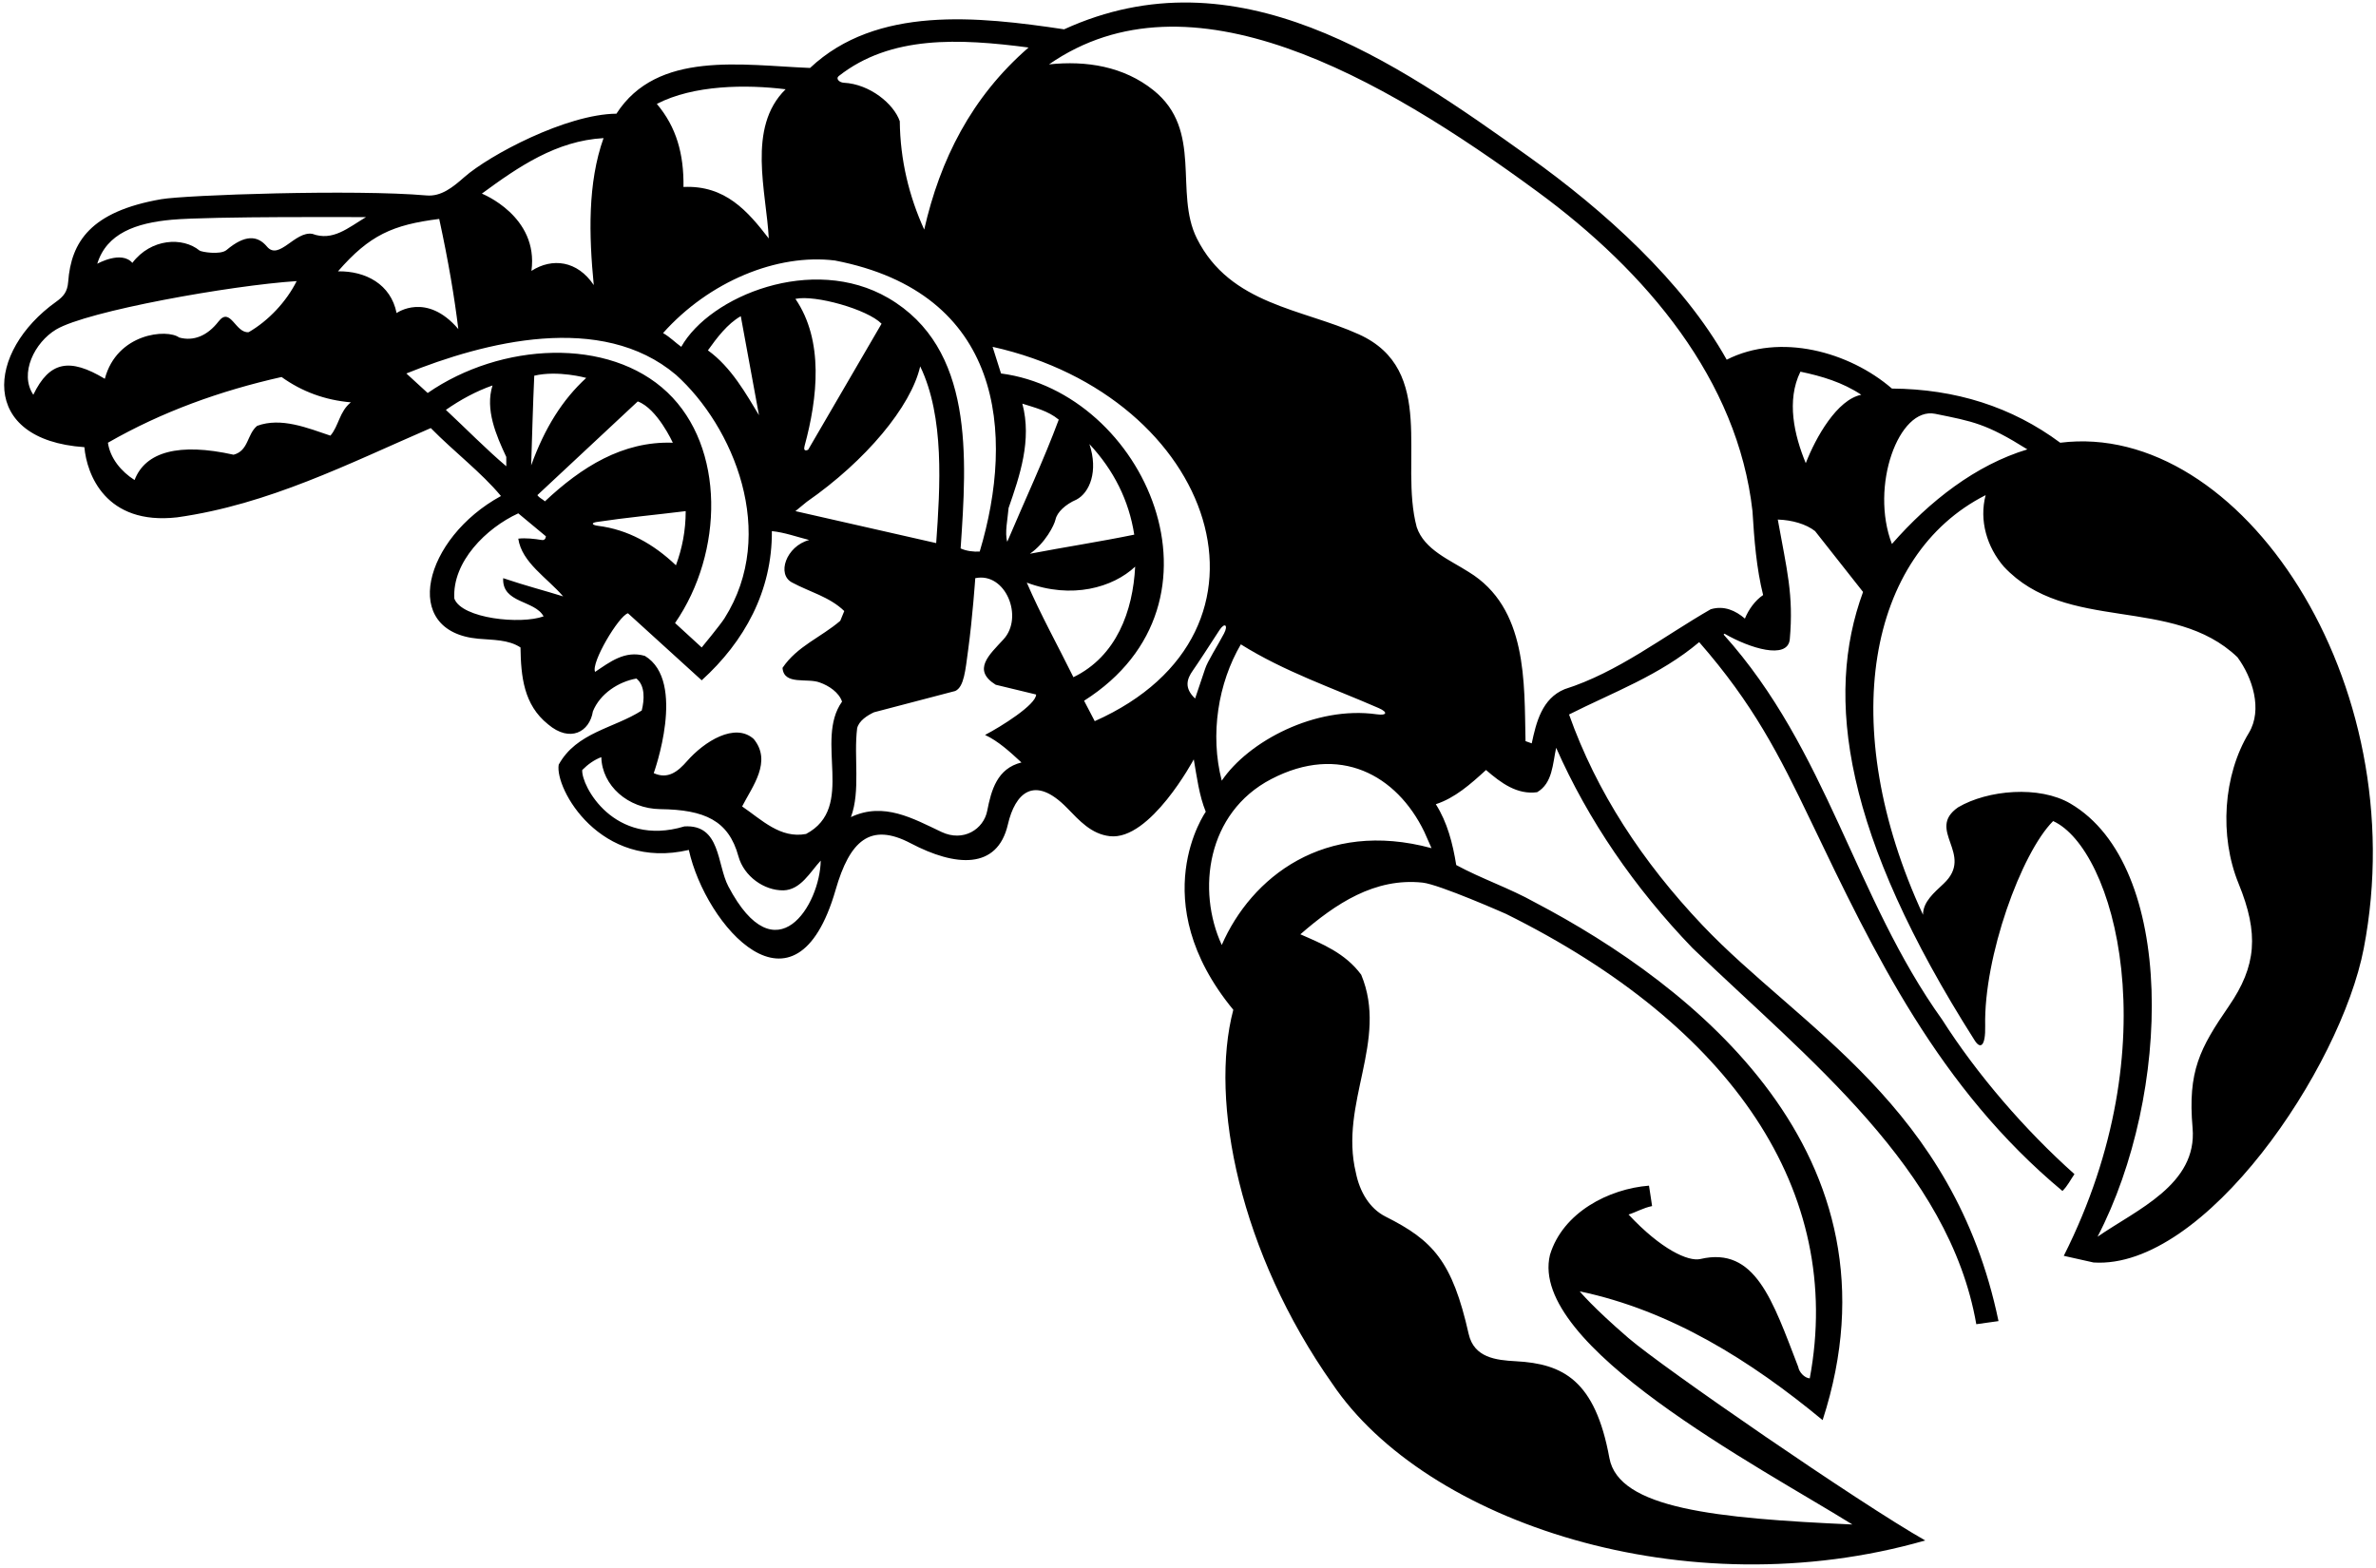 <?xml version="1.0" encoding="UTF-8"?>
<svg xmlns="http://www.w3.org/2000/svg" xmlns:xlink="http://www.w3.org/1999/xlink" width="535pt" height="353pt" viewBox="0 0 535 353" version="1.1">
<g id="surface1">
<path style=" stroke:none;fill-rule:nonzero;fill:rgb(0%,0%,0%);fill-opacity:1;" d="M 463.898 99.699 C 453 91.602 440.301 87.602 426 87.5 C 416.398 79.199 400.801 74.898 388.801 81 C 378.898 63.301 361.062 47.312 344.398 35.398 C 314 13.664 278.398 -11.102 239.602 6.602 C 220.199 3.699 197.398 1.199 182.398 15.301 C 167.102 14.699 148 11.301 138.801 25.602 C 127.484 25.707 110.148 34.961 104.559 39.879 C 101.957 42.172 99.332 44.305 96.031 44.012 C 79.828 42.59 41.758 43.914 36.309 44.859 C 20.375 47.625 16.027 54.488 15.352 63.461 C 15.184 65.691 14.328 66.746 12.633 67.957 C -3.113 79.195 -4.789 99.062 19 100.699 C 19.523 106.727 23.73 118.344 39.898 116.5 C 60.5 113.602 78.5 104.398 97 96.398 C 102.199 101.699 108.398 106.398 112.801 111.699 C 95.449 121.164 89.957 142.219 107.68 143.836 C 110.98 144.133 114.477 144.004 117.199 145.801 C 117.301 152.301 117.898 158.699 123.398 163.102 C 128.379 167.332 132.777 164.789 133.5 160.199 C 135.102 156.199 139.301 153.5 143.301 152.801 C 145.301 154.398 145.102 157.602 144.5 160 C 138.301 164 129.801 164.898 125.801 172.199 C 124.898 177.609 135.137 196.066 155.102 191.398 C 158.848 208.414 179.098 231.789 188.156 200.379 C 191.332 189.363 195.93 185.098 205.055 189.898 C 215.105 195.184 224.574 195.93 226.945 185.652 C 228.559 178.664 232.852 174.32 240.316 181.992 C 243.051 184.801 245.723 187.824 249.898 188.301 C 259 189.336 268.801 171 268.801 171 C 269.5 175 270 179.102 271.5 182.801 C 271.5 182.801 257.41 202.746 277.699 227.398 C 272.254 248.035 279.234 282.184 300 311.602 C 320.961 342.746 379.609 362.363 433.5 346.898 C 418.902 338.629 374.473 308.031 366.656 301.297 C 358.645 294.395 355.699 290.801 355.699 290.801 C 376.199 295.098 394.199 306.398 410.398 319.801 C 429.828 259.891 381.117 221.812 345.602 203.199 C 339.898 200 333.602 197.898 327.898 194.801 C 327.102 189.898 325.898 185.199 323.301 181.102 C 327.602 179.699 331.102 176.602 334.602 173.398 C 338 176.336 341.602 179 346.102 178.398 C 349.602 176.398 349.602 172 350.398 168.398 C 357.602 184.699 368 199.898 381.102 213.5 C 407.102 238.5 438.898 263.199 445 298.199 L 450 297.5 C 439.906 248.996 405.207 231.414 383.328 208.34 C 369.754 194.023 359.473 178.293 353.301 160.898 C 363.199 155.898 373.699 152.102 382.602 144.602 C 394.758 158.523 400.543 169.852 407.77 184.949 C 422.078 214.848 436.59 245.039 464.398 268.199 C 465.602 267 466.199 265.699 467.102 264.402 C 456 254.5 445.199 242 437.301 229.602 C 417.602 202.102 411.5 168.898 388.102 142.898 L 388.301 142.699 C 394 146 402.488 148.605 403 144 C 403.898 133.898 402.336 128.336 400.301 117 C 403.5 117.102 406.664 118 408.699 119.602 L 419.5 133.301 C 410.781 157.016 415.223 188.062 444.664 234.336 C 445.934 236.324 447.102 235.625 447 231 C 446.664 215.504 455.105 192.094 462.301 184.898 C 475.957 191.105 488.754 235.051 464.699 282.801 L 471.398 284.301 C 496.457 285.934 527.047 240.566 532.242 213.586 C 543.805 153.527 504.43 94.609 463.898 99.699 Z M 188.848 17.137 C 200.574 7.906 216 8.664 231.602 10.699 C 218.699 21.898 211.664 36 208.102 51.699 C 204.699 44.199 202.699 36.102 202.602 27.301 C 201.262 23.406 195.887 18.938 190.004 18.633 C 188.945 18.578 188.145 17.688 188.848 17.137 Z M 188 58.664 C 225.82 65.965 228.59 97.547 220.602 124.199 C 219.301 124.301 217.602 124.102 216.301 123.5 C 217.699 103 219.398 78.398 200 67.102 C 182.957 57.203 159.852 66.652 153.398 78.102 C 152 77.102 151 76 149.301 75 C 159.648 63.395 174.977 57.051 188 58.664 Z M 179.102 67.301 C 183.531 66.336 195.336 69.664 198.5 72.898 L 181.977 101.266 C 181.977 101.266 180.742 101.973 181.176 100.379 C 184.102 89.609 185.547 76.711 179.102 67.301 Z M 181.664 113 C 194.941 103.781 205.148 91.531 207.199 82.5 C 212.699 93.898 211.699 109.602 210.801 122.301 L 179.102 115.102 Z M 170.898 93.5 C 168.102 88.898 164.699 82.699 159.398 78.898 C 161.398 76.102 163.801 72.898 166.801 71.199 Z M 176.898 20.102 C 168.102 28.699 172.602 43.301 173.102 53.699 C 168.398 47.602 163.336 41.664 153.898 42.102 C 154 34.664 152.301 28.602 147.898 23.398 C 156.199 19.102 168 19 176.898 20.102 Z M 135.898 31.102 C 132.301 41.199 132.602 53 133.699 64.199 C 130 58.664 124.336 58 119.664 61 C 121.336 48.664 108.5 43.602 108.5 43.602 C 116.801 37.5 125.301 31.699 135.898 31.102 Z M 38.652 49.484 C 47.453 48.68 82.398 48.898 82.398 48.898 C 78.332 51.336 74.934 54.367 70.332 52.664 C 66.402 51.984 62.816 58.766 60.105 55.523 C 57.977 52.977 55.141 52.82 51.02 56.293 C 49.617 57.473 45.305 56.73 44.93 56.422 C 41.156 53.32 34 53.664 29.801 59.199 C 27.332 56.336 21.898 59.398 21.898 59.398 C 24.012 52.535 30.633 50.215 38.652 49.484 Z M 23.602 85.301 C 15.656 80.516 11.133 81.371 7.5 88.898 C 4.285 84.078 7.809 77.078 12.641 74.195 C 19.613 70.039 52.008 64.258 66.801 63.301 C 64.5 67.898 60.5 72.199 56 74.801 C 53 75.102 51.887 68.934 49.199 72.398 C 46.668 75.664 43.531 76.898 40.332 76 C 37.633 74 26.332 75 23.602 85.301 Z M 74.398 98.102 C 69.301 96.398 63.301 93.898 57.898 95.898 C 55.602 97.801 56 101.5 52.602 102.398 C 40.316 99.656 32.727 101.73 30.301 108.102 C 27.301 106.199 24.801 103.199 24.301 99.699 C 36.5 92.699 49.602 88 63.398 84.898 C 68 88.199 73.199 90.102 79 90.602 C 76.398 92.699 76.301 95.898 74.398 98.102 Z M 76.102 61.102 C 83.215 52.922 88.418 50.625 98.898 49.301 C 101 59 102.336 67 103.199 74.102 C 96 65.664 89.301 70.5 89.301 70.5 C 88 64 82.332 61 76.102 61.102 Z M 96.301 88.5 L 91.5 84.102 C 109.102 77 135.398 70.199 152.199 84.398 C 165.09 95.973 175.262 120.027 163.145 139.215 C 162.203 140.711 158 145.801 158 145.801 L 152 140.301 C 162.984 124.375 163.285 100.715 150.285 88.367 C 137.07 75.82 112.785 77.102 96.301 88.5 Z M 132 85.102 C 126.664 90 122.664 96.336 119.602 104.801 C 119.801 98.699 120 91 120.301 84.602 C 125.664 83.336 132 85.102 132 85.102 Z M 100.398 92.301 C 103.699 90 107.199 88.102 110.898 86.801 C 109.199 92.199 111.699 98 114 102.898 L 114 105 C 109.5 101.199 104.801 96.398 100.398 92.301 Z M 113.301 130.199 C 113 135.898 120.398 135.102 122.398 138.801 C 117.254 140.672 103.988 139.309 102.301 134.801 C 101.801 126.5 109.5 118.898 116.699 115.602 L 122.918 120.77 C 122.918 120.77 122.895 121.746 122.012 121.605 C 120.336 121.336 118.426 121.105 116.699 121.301 C 117.5 126.699 123.199 130.102 126.801 134.301 C 122.301 132.898 118.664 132 113.301 130.199 Z M 122.699 112.898 C 122.199 112.398 121.5 112.199 121 111.5 L 143.602 90.398 C 148 92 151.5 99.699 151.5 99.699 C 140.199 99.301 130.898 105.199 122.699 112.898 Z M 134.367 117.547 C 140.93 116.555 147.664 115.934 154.398 115.102 C 154.398 119.5 153.602 123.5 152.199 127.301 C 147.137 122.484 141.383 119.258 134.656 118.41 C 133.277 118.238 133.035 117.746 134.367 117.547 Z M 164 199.602 C 161.402 194.664 162.301 185.602 154.102 186.102 C 138.199 190.891 130.836 176.852 131.102 173.398 C 132.398 172.102 133.801 171.102 135.398 170.5 C 135.555 176.895 141.371 182.113 148.68 182.211 C 158.656 182.34 164.055 184.75 166.27 192.828 C 167.504 197.336 172.047 200.562 176.398 200.5 C 180.301 200.398 182.398 196.398 184.801 193.801 C 184.664 203.664 174.77 220.062 164 199.602 Z M 184.602 153.699 C 186.602 154.398 188.898 155.898 189.602 158 C 183.301 166.801 192.801 181.801 181.5 187.801 C 175.699 188.898 171.5 184.602 167.102 181.602 C 169.398 177.102 173.898 171.5 169.699 166.398 C 165.484 162.652 158.613 166.934 154.699 171.398 C 152.672 173.715 150.41 175.574 147.199 174.102 C 147.199 174.102 154.699 153.398 145.199 147.699 C 140.699 146.398 137.301 149.102 134 151.301 C 133 149.301 139.336 138.664 141.398 138.102 L 158 153.199 C 167.602 144.5 173.898 133.102 173.801 119.602 C 176.699 119.898 179.398 120.898 182.199 121.602 C 177 123 174.805 129.402 178.398 131.199 C 182.301 133.301 186.801 134.398 190.102 137.602 L 189.199 139.801 C 184.898 143.5 179.5 145.5 176.199 150.398 C 176.5 154.398 181.801 152.602 184.602 153.699 Z M 221.801 165.5 C 224.801 166.898 227.398 169.301 230 171.699 C 224.52 173.051 223.203 177.934 222.289 182.594 C 221.488 186.707 216.949 189.688 211.992 187.348 C 205.621 184.344 199.012 180.508 191.602 184 C 193.801 178.102 192.199 170.5 193 164 C 193.398 162.301 195.301 161.102 196.801 160.398 L 215.102 155.602 C 217.09 154.664 217.371 150.949 218 146.336 C 218.984 139.113 219.602 130.199 219.602 130.199 C 226.426 128.773 230.574 138.973 225.953 143.98 C 222.723 147.48 218.852 150.863 224.199 154.199 L 233.301 156.398 C 233.301 158.699 225.336 163.664 221.801 165.5 Z M 230.199 90.898 C 233 91.801 236 92.5 238.398 94.5 C 235.102 103.398 230.699 112.801 226.801 122 C 226.199 120 226.898 116.898 227.102 114.398 C 229.602 107.199 232.398 99.102 230.199 90.898 Z M 245.301 100 C 250.801 105.898 254.199 112.699 255.398 120.398 C 247.602 122 239.699 123.199 231.898 124.699 C 235.336 122.336 237.391 118.262 237.664 117 C 238.031 115.332 239.895 113.582 242.398 112.5 C 245.344 110.941 247.348 106.137 245.301 100 Z M 241.699 152.5 C 238.199 145.398 234.301 138.398 231.199 131.199 C 241.336 135 250.602 132.301 255.602 127.602 C 255.102 137.602 251.398 147.801 241.699 152.5 Z M 246.5 162.398 L 244.102 157.801 C 279 135.664 257.727 88.312 225.398 84.102 L 223.5 78.102 C 273.73 89.316 291.734 142.25 246.5 162.398 Z M 271.336 150.664 L 269.102 157.301 C 266.609 154.949 267.211 152.93 268.613 150.961 C 269.602 149.57 272.523 145.078 274.562 141.93 C 275.77 140.062 276.594 140.77 275.621 142.641 C 274.16 145.441 271.871 148.93 271.336 150.664 Z M 279.398 145.102 C 289.188 151.238 300.004 154.898 310.43 159.449 C 312.574 160.387 312.32 161.184 309.973 160.852 C 296.227 158.91 281.121 166.91 275.102 175.801 C 272.398 165.398 274.301 153.801 279.398 145.102 Z M 275.102 212.801 C 269.453 200.547 271.695 183.031 286.223 175.453 C 301.629 167.418 314.48 174.492 320.699 187.301 L 322.336 191 C 298.176 184.449 281.703 197.637 275.102 212.801 Z M 339.102 205.801 C 390.086 231.082 415.324 268.406 407.5 310.398 C 406.301 310.301 405.102 309 404.898 307.801 C 399.145 292.898 395.254 280.617 382.887 283.516 C 380.152 284.156 374 281.332 366.699 273.5 C 368.336 273 370 272 372 271.598 C 371.801 270 371.5 268.5 371.301 267 C 362.301 267.699 351.898 273 349 282.598 C 344.074 303.039 396.094 330.262 417.102 343.301 C 386.312 341.918 364.469 339.723 362.383 328.324 C 359.18 310.805 351.934 307.105 341.324 306.539 C 336.836 306.301 331.906 305.738 330.699 300.398 C 327 284 322.664 279.332 312 273.977 C 308.324 272.129 306.148 268.301 305.301 264.098 C 301.5 248.398 312.699 234.398 306.5 219.5 C 302.898 214.602 297.602 212.5 292.801 210.398 C 300.746 203.48 309.566 197.613 320.324 198.758 C 324.098 199.156 339.102 205.801 339.102 205.801 Z M 392.898 139.301 C 390.801 137.5 388.199 136.301 385.199 137.199 C 374.398 143.398 364.301 151.398 352.301 155.199 C 347.199 157.301 345.898 162.699 344.898 167.398 L 343.5 166.898 C 343.199 153.699 344 136.898 330.699 128.801 C 326.5 126.102 320.699 123.801 319 118.699 C 315 103.801 323.664 83.336 306 75.301 C 293.246 69.5 277 68.664 269.5 53.699 C 264.305 43.332 271 29.336 259.699 20.301 C 253.016 14.953 244.602 13.602 236.199 14.5 C 267.812 -7.465 310.754 17.16 346.102 43.102 C 370.801 61.199 391.301 85.602 394.602 115.102 C 395 121.602 395.5 128 397 134 C 395.199 135.199 393.699 137.301 392.898 139.301 Z M 406.602 104.301 C 404 98 402.199 90.199 405.398 83.699 C 410.199 84.699 414.898 86.102 419.102 88.898 C 413.664 90 408.898 98.398 406.602 104.301 Z M 435.75 93.188 C 444.238 94.91 447.223 95.375 456.5 101.199 C 444.898 104.699 434.5 112.801 426 122.5 C 421.008 109.547 427.531 91.52 435.75 93.188 Z M 504.059 198.977 C 508.672 210.254 508.09 217.52 501.867 226.574 C 495.32 236.094 492.586 241.242 493.699 254 C 494.816 266.754 481.102 272.402 472.301 278.5 C 489 246.336 490.066 194.934 466.172 180.945 C 459.176 176.852 447.578 177.867 440.898 181.801 C 437.219 184.363 438.172 186.996 439.16 189.82 C 440.152 192.641 441.184 195.656 437.656 198.988 C 435.516 201.012 433 203.062 433 206 C 413.344 163.445 420.566 124.941 447.102 111.5 C 445.602 117.199 447.398 123.199 451.199 127.602 C 465.301 142.699 489.199 134 503.801 148 C 507.199 152.602 509.5 159.801 506.398 165 C 500.586 174.555 499.672 188.25 504.059 198.977 "/>
</g>
</svg>
